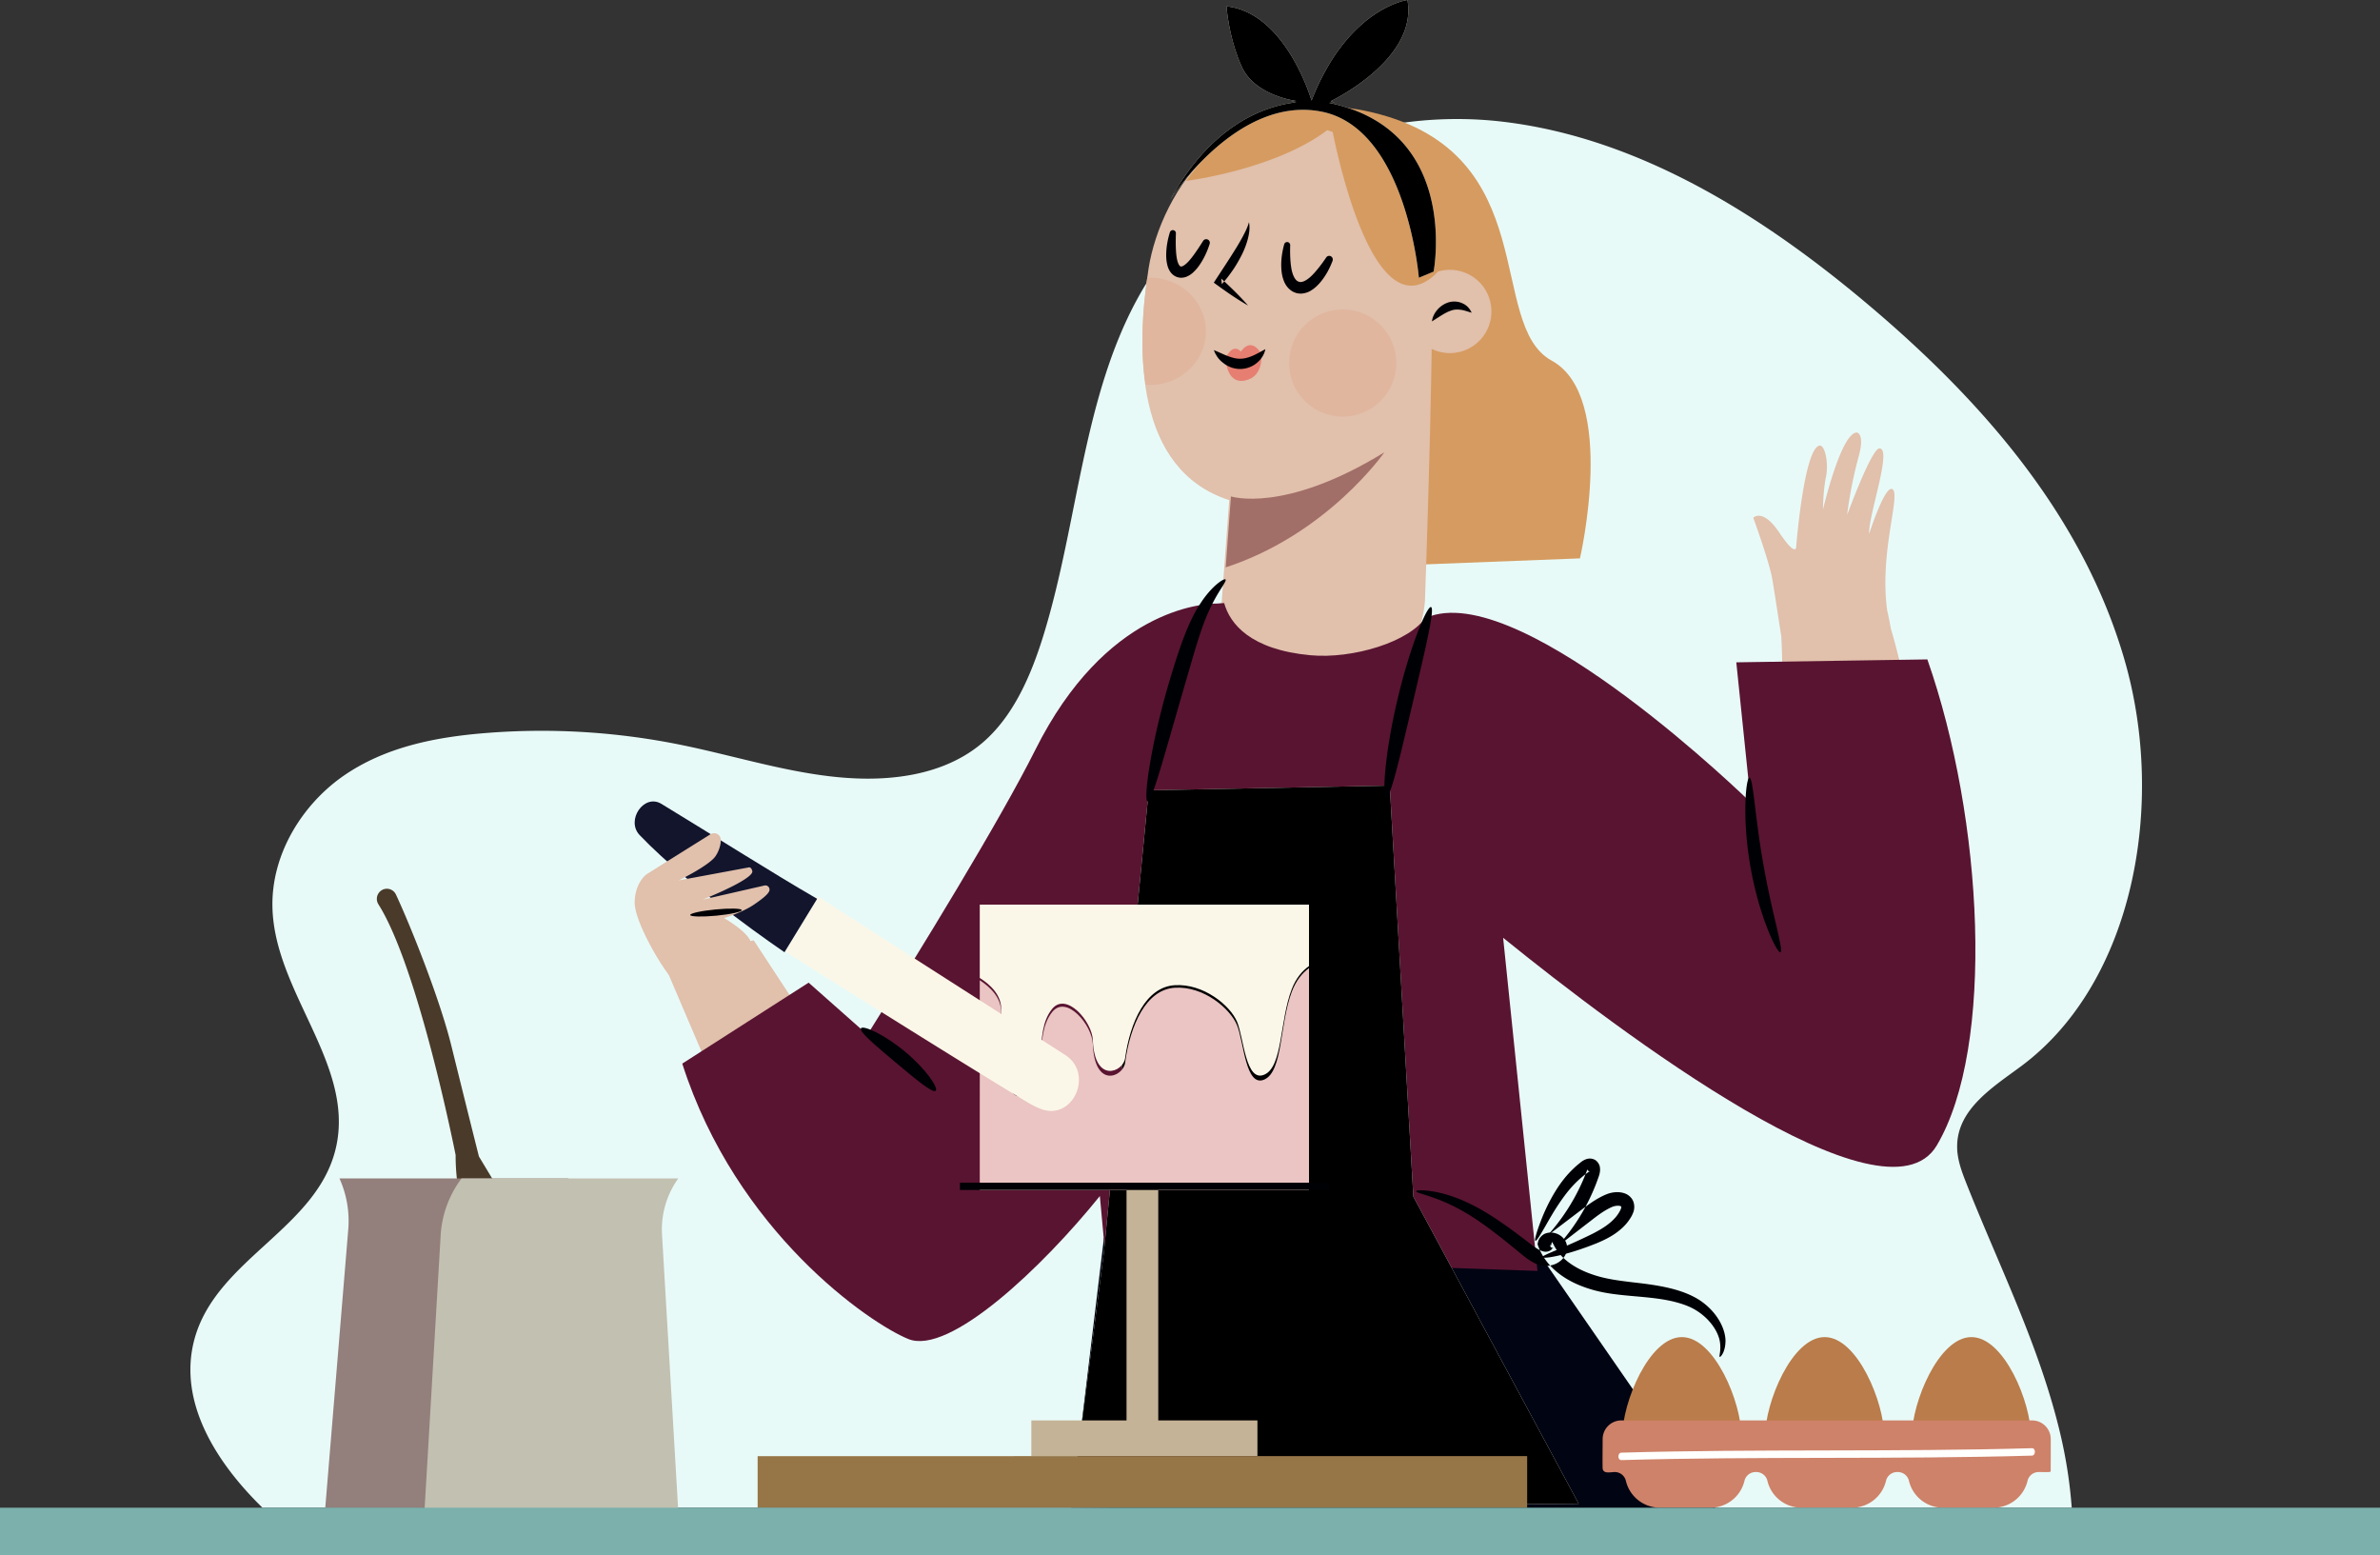 <svg width="600" height="392" xmlns="http://www.w3.org/2000/svg"><rect width="100%" height="100%" fill="#333333" stroke="none"/><g fill="none" fill-rule="evenodd"><path d="M522.286 380H66.17c-11.38-11.1-21.274-26.31-17.258-42.05 5.296-20.752 31.604-28.298 35.919-49.329 4.24-20.674-15.594-38.653-16.145-59.852-.355-13.628 7.723-26.264 18.152-33.39 10.431-7.126 22.888-9.564 35.09-10.582 4.852-.405 9.72-.607 14.585-.607 11.745 0 23.489 1.178 35.042 3.522 15.697 3.186 31.408 8.538 47.21 8.538 2.786 0 5.572-.165 8.363-.539 7.366-.984 14.725-3.51 20.607-8.549 7.777-6.66 12.256-17.014 15.424-27.36 8.72-28.48 9.836-60.296 24.27-85.732 16.61-29.268 48.6-44.07 79.913-44.07 3.878 0 7.744.227 11.568.682 34.724 4.124 66.417 24.12 94.103 47.838 27.05 23.167 52.202 51.765 62.628 87.964 10.425 36.203 2.316 81.095-26.059 102.202-7.06 5.252-16.157 10.791-16.187 20.253-.011 3.236 1.144 6.322 2.316 9.285 8.326 21.036 18.596 41.319 23.789 63.572A118.944 118.944 0 01522.286 380" fill="#E8FAF8"/><path d="M339.582 143l58.724-2.266s9.471-40.769-7.103-49.829c-16.577-9.06-1.896-52.095-44.99-62.514-.77-.186-1.535-.36-2.294-.518-35.566-7.405-61.391 33.867-40.339 63.854L339.582 143" fill="#D69B60"/><path d="M289.573 67.57c2.936-18.6 21.395-49.707 54.195-30.563 10.315 6.022 14.715 17.006 16.81 28.413 1.463 7.958-1.35 86.133-1.35 86.133-2.772 31.328-49.662 38.76-51.272.618l1.928-26.115c-23.759-7.66-23.604-37.6-20.311-58.485" fill="#E1C0AC"/><path d="M310.324 125.113S323.725 129.548 349 114c0 0-14.287 20.587-40 29l1.324-17.887" fill="#A16E68"/><path d="M352 91.5c0 7.454-6.044 13.5-13.5 13.5S325 98.954 325 91.5c0-7.456 6.044-13.5 13.5-13.5S352 84.044 352 91.5M304 83.5c0-7.456-6.28-13.5-14.029-13.5-.251 0-.5.007-.75.018-1.222 8.414-1.803 18.03-.415 26.933.383.029.772.049 1.165.049C297.721 97 304 90.956 304 83.5" fill="#E0B69E"/><path d="M375.702 76.023c1.365 5.634-2.091 11.31-7.727 12.679-5.633 1.366-11.31-2.092-12.676-7.726-1.369-5.636 2.09-11.312 7.723-12.677 5.636-1.368 11.312 2.088 12.68 7.724" fill="#E1C0AC"/><path d="M361 81c.106-1.036.579-1.974 1.25-2.799a6.224 6.224 0 012.797-1.952c1.191-.402 2.647-.314 3.714.238 1.115.497 1.823 1.39 2.239 2.326-1.103-.305-1.987-.669-2.852-.744-.844-.092-1.573-.065-2.313.206-1.515.488-2.992 1.594-4.835 2.725M314.867 56c.305 1.463.04 3.003-.34 4.423a21.448 21.448 0 01-1.617 4.087c-.67 1.29-1.391 2.546-2.222 3.716a33.523 33.523 0 01-2.658 3.387l-.147-1.395c2.337 2.148 4.633 4.349 6.754 6.782-2.77-1.576-5.365-3.381-7.922-5.238l-.715-.52.57-.876c1.504-2.314 3.058-4.634 4.51-6.972a62.424 62.424 0 002.104-3.55c.65-1.215 1.297-2.43 1.683-3.844M325.258 61.862c-.059 1.867-.011 3.8.258 5.556.264 1.759.964 3.348 1.913 3.575.834.382 2.293-.492 3.496-1.755 1.208-1.256 2.357-2.786 3.388-4.308l.029-.045a.896.896 0 011.268-.233c.353.252.479.715.326 1.108-.74 1.932-1.682 3.71-3.041 5.343-.684.813-1.47 1.58-2.51 2.196-1.007.59-2.523.981-3.89.452-1.345-.482-2.313-1.665-2.76-2.768-.468-1.12-.65-2.22-.708-3.285-.12-2.135.175-4.136.72-6.122a.772.772 0 01.952-.547.795.795 0 01.561.788l-.002.045M296.445 58.827c-.059 1.71-.068 3.465.073 5.096.086.81.203 1.61.438 2.254.238.678.56.989.73.981.11.063.591-.05 1.138-.52.551-.423 1.076-1.045 1.59-1.68 1.003-1.298 1.97-2.763 2.875-4.209l.02-.034a.921.921 0 011.259-.294.904.904 0 01.39 1.044c-.568 1.774-1.303 3.438-2.358 5.034a11.151 11.151 0 01-1.942 2.291c-.42.349-.896.688-1.518.94-.609.25-1.443.38-2.218.15-.764-.207-1.424-.728-1.814-1.27a4.82 4.82 0 01-.773-1.62c-.284-1.052-.353-2.028-.331-2.981.04-1.907.382-3.692.928-5.466a.777.777 0 01.966-.51c.343.103.559.421.547.76v.034" fill="#000105"/><path d="M309 90.178s1.703-3.877 3.834-1.55c0 0 2.344-3.957 5.112.466 0 0 .851 5.894-4.19 6.827-4.732.873-4.756-5.743-4.756-5.743" fill="#E67E71"/><path d="M306 88.234c1.343.516 2.436 1.122 3.55 1.517 1.1.412 2.116.683 3.083.67.964.004 1.94-.248 3.004-.682 1.059-.443 2.127-1.07 3.363-1.739-.239 1.27-.942 2.435-2.03 3.37-1.053.944-2.645 1.64-4.345 1.63-1.704 0-3.242-.68-4.315-1.572-1.13-.863-1.87-1.982-2.31-3.194" fill="#000105"/><path d="M299 45.595s23.533-2.904 36.722-13.663c0 0 8.512 47.312 23.535 39.114 15.022-8.2-4.173-35.87-4.173-35.87S324.037 11.091 299 45.595" fill="#D69B60"/><path d="M335.407 26s-.153-.033-.408-.084c.48-.031.96-.053 1.443-.1a36.911 36.911 0 00-.99-.305S357.505 15.072 354.82 0c0 0-15.025 1.955-24.181 25.352 0 0-6.398-22.145-21.43-23.75 0 0 .456 7.577 3.77 15.073 3.312 7.498 13.829 8.767 13.829 8.767s-.468.038-1.274.2c.443.055.88.088 1.318.13-8.416.992-21.473 5.846-31.851 24.563 0 0 16.875-26.487 38.24-22.18C354.603 32.462 357.7 70 357.7 70l3.714-1.539S368.226 33.078 335.407 26" fill="#FBF7E8"/><path d="M335.407 26s-.153-.033-.408-.084c.48-.031.96-.053 1.443-.1a36.911 36.911 0 00-.99-.305S357.505 15.072 354.82 0c0 0-15.025 1.955-24.181 25.352 0 0-6.398-22.145-21.43-23.75 0 0 .456 7.577 3.77 15.073 3.312 7.498 13.829 8.767 13.829 8.767s-.468.038-1.274.2c.443.055.88.088 1.318.13-8.416.992-21.473 5.846-31.851 24.563 0 0 16.875-26.487 38.24-22.18C354.603 32.462 357.7 70 357.7 70l3.714-1.539S368.226 33.078 335.407 26" fill="#000"/><path fill="#000413" d="M278.303 312L270 381h163l-45.17-65.294L278.302 312"/><path d="M449.343 189a472.411 472.411 0 00-.194-27.02c-.038-.66-.071-1.314-.107-1.969l-.044.008s-1.898-12.487-2.25-14.332c-.89-4.637-4.748-15.193-4.748-15.193s2.364-2.533 6.563 3.733c4.202 6.267 4.245 3.694 4.245 3.694s1.924-24.45 5.797-25.594c1.45-.425 2.451 4.373 1.728 7.84-.723 3.466-.764 8.293-.764 8.293s4.49-19.234 8.5-19.46c0 0 2.125.125.52 5.987-2.224 8.123-2.921 14.8-2.921 14.8s6.122-16.737 8.131-16.774c3.337-.062-2.83 16.959-2.587 21.548 0 0 4.216-13.175 6.036-11.134 1.742 1.952-3.488 16.275-1.473 30.499.31 1.331.624 2.883.936 4.633l.007-.011s3.795 12.177 6.282 29.893a4479.14 4479.14 0 00-33.657.559M167 241.963L179.404 271 203 256.78 190.02 237 167 241.963" fill="#E1C0AC"/><path d="M485.883 166.196l-48.16.736 3.647 35.323s-56.429-55.17-80.743-46.977l-.988-.018c-4.047 6.544-18.688 10.876-29.284 9.887-15.127-1.413-20.278-7.9-21.742-13.147-.55-.005-1.09.064-1.63.11-4.057.002-28.29 1.539-45.972 36.864-9.021 18.023-29.1 50.683-42.343 71.8-7.373-6.522-14.812-13.108-14.812-13.108L172 268.071c13.607 42.552 47.419 65.552 57.003 69.418 10.378 4.187 33.912-18.218 48.272-36.044l1.389 15.127 108.938 3.753-8.661-83.957c29.406 23.782 96.311 74.251 109.315 52.338 14.752-24.859 11.777-82.202-2.373-122.51" fill="#591431"/><path d="M235.874 274.929c-.821.62-5.002-2.908-10.11-7.17-5.087-4.285-9.296-7.786-8.71-8.606.552-.793 5.907 1.53 11.238 6.016 5.345 4.466 8.379 9.171 7.582 9.76" fill="#000105"/><path fill="#FBF7E8" d="M289.6 199.19l60.753-1.19 5.955 103.602L398 379.008 270 380l8.298-64.452L289.6 199.19"/><path fill="#000" d="M289.6 199.19l60.753-1.19 5.955 103.602L398 379.008 270 380l8.298-64.452L289.6 199.19"/><path d="M349.456 200.999c-1.059-.13-.336-11.237 2.823-24.582 3.13-13.356 7.46-23.712 8.477-23.41 1.067.306-1.526 11.02-4.617 24.21-3.12 13.182-5.58 23.925-6.683 23.782M308.948 146.043c.43.422-1.891 2.899-4.06 7.684-2.25 4.72-4.122 11.885-6.457 19.786-4.598 15.775-8.014 28.681-9.121 28.485-1.068-.184.608-13.548 5.26-29.506 2.34-7.91 4.689-15.188 7.806-20.015 3.041-4.86 6.273-6.8 6.572-6.434M388.823 316.881c-.157-.545 5.024-2.135 12.698-5.946 1.87-.965 3.872-2.108 5.42-3.745a8.676 8.676 0 001.043-1.312c.302-.46.606-1.011.697-1.366.11-.398.002-.432-.01-.454.025-.004-.239-.149-.687-.167a3.969 3.969 0 00-1.46.256c-.48.194-1.155.533-1.72.87-1.181.694-2.352 1.571-3.574 2.521l-7.683 5.923c-.385.297-.769.59-1.124.86l-2.475-2.724a51.385 51.385 0 009.424-14.81l.379-.937c.122-.317.262-.643.304-.804.06-.19.068-.368.071-.335-.024.018.18.392.417.449.29.102.388 0 .268.045-.11.039-.268.114-.5.29-.476.36-.962.694-1.398 1.08-1.795 1.481-3.254 3.156-4.476 4.79-2.435 3.28-4.033 6.294-5.223 8.319-1.178 2.041-1.91 3.145-2.141 3.041-.224-.102.07-1.391.863-3.638.81-2.234 2.067-5.478 4.39-9.196 1.17-1.848 2.648-3.803 4.597-5.6.473-.464 1.009-.878 1.539-1.316a4.916 4.916 0 011.156-.716c.474-.2 1.271-.433 2.18-.065.861.31 1.473 1.316 1.537 2.003.107.703.009 1.208-.097 1.68-.125.502-.258.811-.371 1.146l-.37 1.017a50.467 50.467 0 01-9.833 16.06l-2.473-2.724c.355-.275.739-.568 1.123-.863l7.732-5.87c1.27-.948 2.583-1.904 4.02-2.702.746-.41 1.405-.743 2.303-1.075a7.216 7.216 0 012.83-.38c.958.088 2.196.368 3.09 1.514.869 1.102.827 2.622.48 3.506-.336.946-.758 1.554-1.203 2.186-.446.624-.947 1.18-1.47 1.677-2.11 1.987-4.437 3.07-6.488 3.944-8.233 3.325-13.681 4.006-13.785 3.568" fill="#000105"/><path d="M433.56 341.991c-.303-.12.432-1.542-.006-3.989-.438-2.388-2.491-5.742-6.344-7.975-1.86-1.07-4.327-1.829-6.96-2.333-2.665-.516-5.61-.764-8.784-1.044-3.152-.296-6.617-.588-10.154-1.621-3.49-1.028-7.123-2.653-10.067-5.587-1.527-1.527-2.748-3.399-3.446-5.34l-.186-.523.146-.637c.21-.914 1.135-1.879 2.033-2.112.886-.278 1.645-.193 2.314-.01a4.42 4.42 0 011.823 1.047c.535.503 1.01 1.277 1.11 2.171.168 1.657-.67 2.944-1.614 3.725-.955.785-2.036 1.16-3.15 1.273-2.415.156-4.086-.973-5.41-1.914-1.308-.996-2.348-1.9-3.478-2.802-4.4-3.603-8.4-6.628-12.004-8.72-7.207-4.237-12.492-4.787-12.381-5.39.022-.204 1.36-.348 3.758.003 2.393.334 5.847 1.25 9.801 3.168 3.958 1.903 8.305 4.84 12.872 8.314 2.27 1.642 4.782 4.046 6.494 3.77.436-.048.905-.242 1.172-.488l.263-.328.04-.131.004-.067.002-.01.002-.003c-.052-.004.44.015.232.007l.006.002h.024l-.176.074-.103.019-.3-.16-.145-.02-.024-.018-.07-.313c-.139-.42-.314-.293.175-.14l.259-1.074c.53 1.425 1.424 2.797 2.607 3.985 2.274 2.283 5.36 3.76 8.457 4.71 3.1.96 6.32 1.32 9.472 1.708 6.272.69 12.352 1.64 16.786 4.562 4.336 2.94 6.336 7.116 6.39 10.068.006 3.027-1.32 4.27-1.44 4.143M448.839 239.99c-.791.364-5.332-8.877-7.51-21.324-2.239-12.442-1.16-22.723-.294-22.666.964.015 1.381 10.018 3.554 22.061 2.102 12.05 5.147 21.566 4.25 21.929" fill="#000105"/><path d="M325.667 249.933c-3.097 8.192-2.244 20.134-6.952 22.162-4.706 2.028-5.132-9.468-6.843-13.675-1.713-4.208-8.451-9.945-15.724-9.472-7.274.474-11.23 9.472-12.515 18.93-.475 3.495-7.699 6.676-8.128-4.733-.18-4.81-6.682-12.572-10.267-8.055-5.027 6.333-.394 17.742-6.952 20.927-5.776 2.805-5.884-13.39-5.884-20.927 0-3.612-2.643-6.22-5.402-8.024V300h83v-56c-1.748 1.272-3.29 3.178-4.333 5.933" fill="#EAC5C3"/><path d="M247 228v18.476c2.76 1.757 5.402 4.299 5.402 7.818 0 7.344.108 23.124 5.884 20.392 6.558-3.105 1.925-14.221 6.952-20.392 3.585-4.402 10.087 3.161 10.267 7.849.43 11.116 7.653 8.018 8.128 4.612 1.285-9.217 5.24-17.984 12.515-18.446 7.273-.46 14.01 5.13 15.724 9.23 1.71 4.099 2.137 15.3 6.843 13.325 4.708-1.976 3.855-13.612 6.952-21.595 1.043-2.684 2.585-4.542 4.333-5.781V228h-83" fill="#FBF7E8"/><path fill="#C5B397" d="M284 361h8v-62h-8z"/><path fill="#C5B397" d="M260 367h57v-9h-57z"/><path fill="#000105" d="M242 299.919h93v-1.838h-93z"/><path fill="#967647" d="M191 380h194v-13H191z"/><path d="M95.663 224.837a2.513 2.513 0 014.153.622c3.555 7.577 11.02 26.167 13.961 38.065 4.166 16.873 6.96 27.951 6.96 27.951L139 321.786s-12.574 2.447-19.33-9.225c-5.113-8.831-4.802-21.418-4.802-21.418s-9.293-47.125-19.474-63.23a2.55 2.55 0 01.27-3.076" fill="#493A2A"/><path d="M146 380l-4.535-76.823h1.78V297H85.572a26.04 26.04 0 012.223 12.87L82 380h64" fill="#937F7C"/><path d="M107 381l4.09-69.642A26.313 26.313 0 01116.368 297H171a22.125 22.125 0 00-4.1 14.206L171 381h-64" fill="#C2C0B1"/><path d="M409 361.88c0-8.35 6.716-24.88 15-24.88 8.284 0 15 16.53 15 24.88 0 8.351-6.716 15.12-15 15.12-8.284 0-15-6.769-15-15.12M445 361.88c0-8.35 6.716-24.88 15-24.88 8.284 0 15 16.53 15 24.88 0 8.351-6.716 15.12-15 15.12-8.284 0-15-6.769-15-15.12M482 361.88c0-8.35 6.716-24.88 15-24.88 8.283 0 15 16.53 15 24.88 0 8.351-6.717 15.12-15 15.12-8.284 0-15-6.769-15-15.12" fill="#B97C4A"/><path d="M512.28 358H408.748a4.714 4.714 0 00-4.72 4.712c0 1.624-.023 3.247-.027 4.867-.001.781.002 1.562.015 2.34.028 1.681 1.968 1.092 3.066 1.092 1.335 0 2.493.916 2.8 2.21a8.815 8.815 0 008.58 6.779h12.74a8.817 8.817 0 008.582-6.778 2.877 2.877 0 012.8-2.21h.182c1.331 0 2.492.915 2.797 2.21a8.818 8.818 0 008.582 6.778h12.738a8.815 8.815 0 008.582-6.778 2.877 2.877 0 012.799-2.21h.183c1.332 0 2.491.915 2.799 2.21a8.817 8.817 0 008.581 6.778h12.74a8.818 8.818 0 008.58-6.778 2.877 2.877 0 012.797-2.21c.738 0 1.745.016 2.475.003.337-.007.582.016.575-.386-.011-.84.007-2.658.007-3.545v-4.372a4.714 4.714 0 00-4.72-4.712" fill="#CE8269"/><path d="M408.765 368c34.485-.989 68.985-.134 103.468-1.125 1.02-.028 1.024-1.905 0-1.875-34.483.99-68.983.137-103.468 1.125-1.018.03-1.022 1.905 0 1.875" fill="#FFFFFE"/><path d="M198 239.862s44.236 27.93 61.186 38.045a20.682 20.682 0 003.233 1.592c8.103 3.09 13.438-8.925 6.1-13.623L206.222 226 198 239.862" fill="#FBF7E8"/><path d="M206 226.536L197.768 240s-23.528-15.94-36.51-29.523c-3.546-3.71 1.084-10.539 5.474-7.876 12.917 7.838 27.874 17.35 39.268 23.935" fill="#12152C"/><path d="M169.621 246.905c-2.842-2.987-9.647-14.64-9.621-19.446.013-2.129.6-4.252 1.872-5.951.387-.513.824-.97 1.31-1.274l15.937-9.974c1.014-.635 2.382-.05 2.566 1.14.205 1.318-.604 3.75-1.759 4.945-2.316 2.391-8.83 5.553-8.83 5.553l17.681-3.28c.48-.095.81.483.886.972.18 1.188-4.335 3.819-12.531 7.154l15.604-3.563a1.05 1.05 0 011.256 1.164c-.117.978-2.193 2.46-3.777 3.56-2.93 2.038-7.683 3.491-7.683 3.491s7.052 3.986 6.857 6.763c-.196 2.774-1.34 9.796-1.34 9.796L172.02 251l-2.398-4.095" fill="#E1C0AC"/><path d="M174 230.621c-.055-.433 2.808-1.063 6.397-1.405 3.59-.343 6.546-.27 6.602.164.058.432-2.805 1.062-6.396 1.404-3.588.343-6.546.269-6.602-.163" fill="#000105"/><path fill="#7BB0AC" d="M0 392h600v-12H0z"/></g></svg>